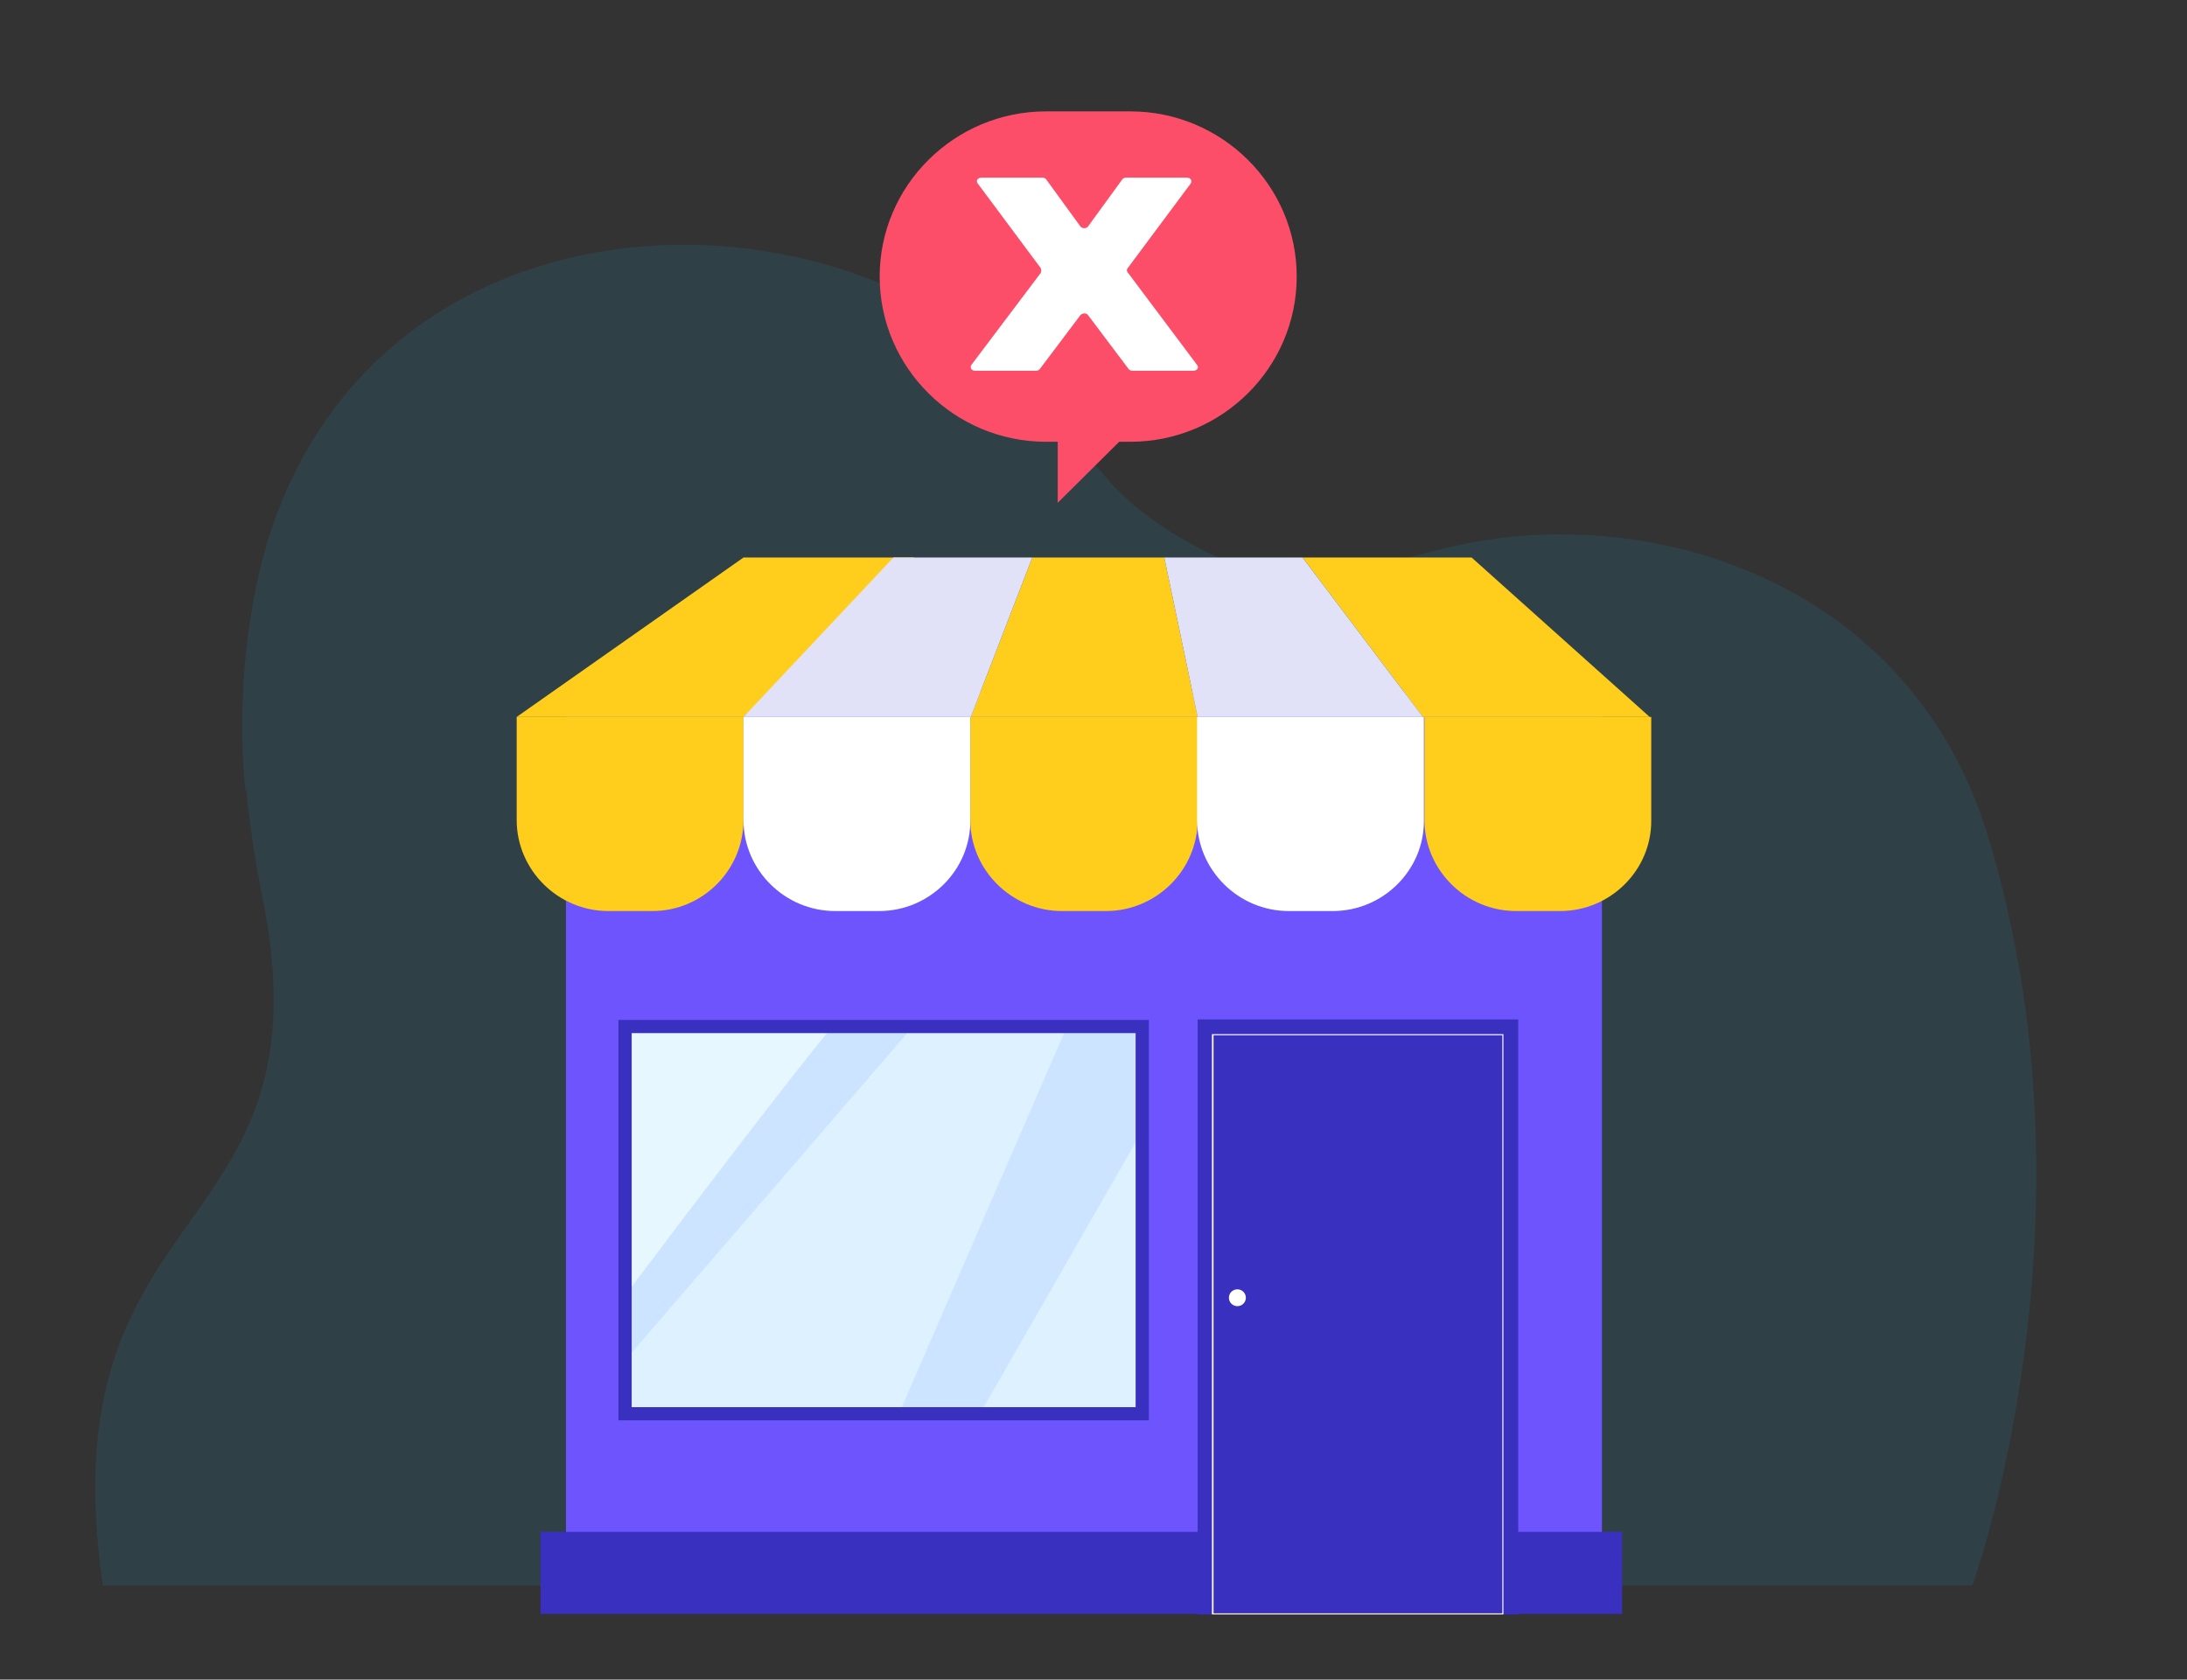 <svg width="151" height="116" viewBox="0 0 151 116" fill="none" xmlns="http://www.w3.org/2000/svg">
<rect x="0" y="0" width="151" height="116" fill="#333333" stroke="none"/>
<g opacity="0.1">
<path d="M28.759 109.503H119.717H7.098C3.147 82.251 23.014 86.139 18.111 61.94C17.599 59.361 17.233 56.926 17.014 54.601C16.977 54.601 16.941 54.601 16.941 54.601C16.136 46.353 17.746 39.776 18.477 37.378C26.527 11.217 61.103 11.907 73.506 29.384C74.384 30.62 75.226 31.71 76.104 32.654C78.592 35.852 82.873 37.959 84.702 38.795V38.868C90.812 41.011 96.264 38.577 100.764 37.632C114.412 34.725 131.938 40.357 137.243 57.689C145.366 84.286 136.182 109.503 136.182 109.503H120.376" fill="#07BBFD"/>
</g>
<path d="M110.606 47.806H39.076V106.487H110.606V47.806Z" fill="#6D54FC"/>
<path d="M45.04 62.921H42.004C38.528 62.921 35.674 60.087 35.674 56.635V49.514H51.334V56.635C51.334 60.087 48.516 62.921 45.04 62.921Z" fill="#FFCD1C"/>
<path d="M60.701 62.921H57.664C54.188 62.921 51.334 60.087 51.334 56.635V49.514H66.994V56.635C67.03 60.087 64.177 62.921 60.701 62.921Z" fill="white"/>
<path d="M76.36 62.921H73.323C69.847 62.921 66.993 60.087 66.993 56.635V49.514H82.69V56.635C82.69 60.087 79.836 62.921 76.36 62.921Z" fill="#FFCD1C"/>
<path d="M92.02 62.921H88.983C85.507 62.921 82.653 60.087 82.653 56.635V49.514H98.313V56.635C98.35 60.087 95.496 62.921 92.02 62.921Z" fill="white"/>
<path d="M107.716 62.921H104.679C101.204 62.921 98.35 60.087 98.35 56.635V49.514H114.009V56.635C114.046 60.087 111.192 62.921 107.716 62.921Z" fill="#FFCD1C"/>
<path d="M51.334 49.514L63.115 38.504H51.334L35.674 49.514H51.334Z" fill="#FFCD1C"/>
<path d="M82.69 49.514L80.385 38.504H71.275L67.03 49.514H82.69Z" fill="#FFCD1C"/>
<path d="M67.03 49.514L71.275 38.504H61.688L51.334 49.514H67.03Z" fill="#E1E1F8"/>
<path d="M98.24 49.514L89.935 38.504H101.606L113.9 49.514H98.24Z" fill="#FFCD1C"/>
<path d="M80.385 38.504L82.69 49.514H98.24L89.934 38.504H80.385Z" fill="#E1E1F8"/>
<path d="M82.69 105.797H37.32V111.465H82.69V105.797Z" fill="#3A30C0"/>
<path d="M111.997 105.797H103.582V111.465H111.997V105.797Z" fill="#3A30C0"/>
<path d="M104.825 70.406H82.689V111.501H104.825V70.406Z" fill="#3A30C0"/>
<path d="M103.801 111.501H83.678V71.424H103.801V111.501ZM83.787 111.428H103.728V71.496H83.787V111.428Z" fill="white"/>
<path d="M79.214 71.097H43.504V97.839H79.214V71.097Z" fill="#CCE4FF"/>
<path d="M85.434 90.209C85.757 90.209 86.019 89.949 86.019 89.627C86.019 89.306 85.757 89.046 85.434 89.046C85.111 89.046 84.849 89.306 84.849 89.627C84.849 89.949 85.111 90.209 85.434 90.209Z" fill="white"/>
<path d="M57.298 71.097C54.151 74.948 47.821 83.269 43.504 89.01V71.097H57.298Z" fill="#E6F7FF"/>
<path opacity="0.7" d="M73.579 71.097L61.981 97.839H43.504V93.552L62.859 71.097H73.579Z" fill="#E6F7FF"/>
<path opacity="0.7" d="M79.214 77.492V97.839H67.542L79.214 77.492Z" fill="#E6F7FF"/>
<path d="M79.324 98.094H42.699V70.443H79.324V98.094ZM43.614 97.185H78.409V71.351H43.614V97.185Z" fill="#3A30C0"/>
<path d="M78.043 7.692H72.225C65.895 7.692 60.736 12.816 60.736 19.101C60.736 25.387 65.895 30.511 72.225 30.511H73.03V34.725L77.274 30.511H78.043C84.372 30.511 89.531 25.387 89.531 19.101C89.531 12.816 84.372 7.692 78.043 7.692Z" fill="#FC4E69"/>
<path d="M71.86 18.52L67.506 12.67C67.359 12.489 67.506 12.271 67.762 12.271H71.97C72.079 12.271 72.153 12.307 72.226 12.38L74.604 15.65C74.714 15.795 75.007 15.795 75.116 15.65L77.495 12.38C77.568 12.307 77.641 12.271 77.751 12.271H81.958C82.214 12.271 82.324 12.489 82.214 12.67L77.86 18.52C77.787 18.593 77.787 18.738 77.86 18.811L82.653 25.206C82.8 25.387 82.653 25.605 82.397 25.605H78.19C78.08 25.605 78.007 25.569 77.933 25.496L75.116 21.754C75.007 21.609 74.75 21.609 74.604 21.754L71.787 25.496C71.713 25.569 71.64 25.605 71.531 25.605H67.323C67.067 25.605 66.957 25.387 67.067 25.206L71.86 18.847C71.897 18.738 71.897 18.629 71.86 18.52Z" fill="white"/>
</svg>

